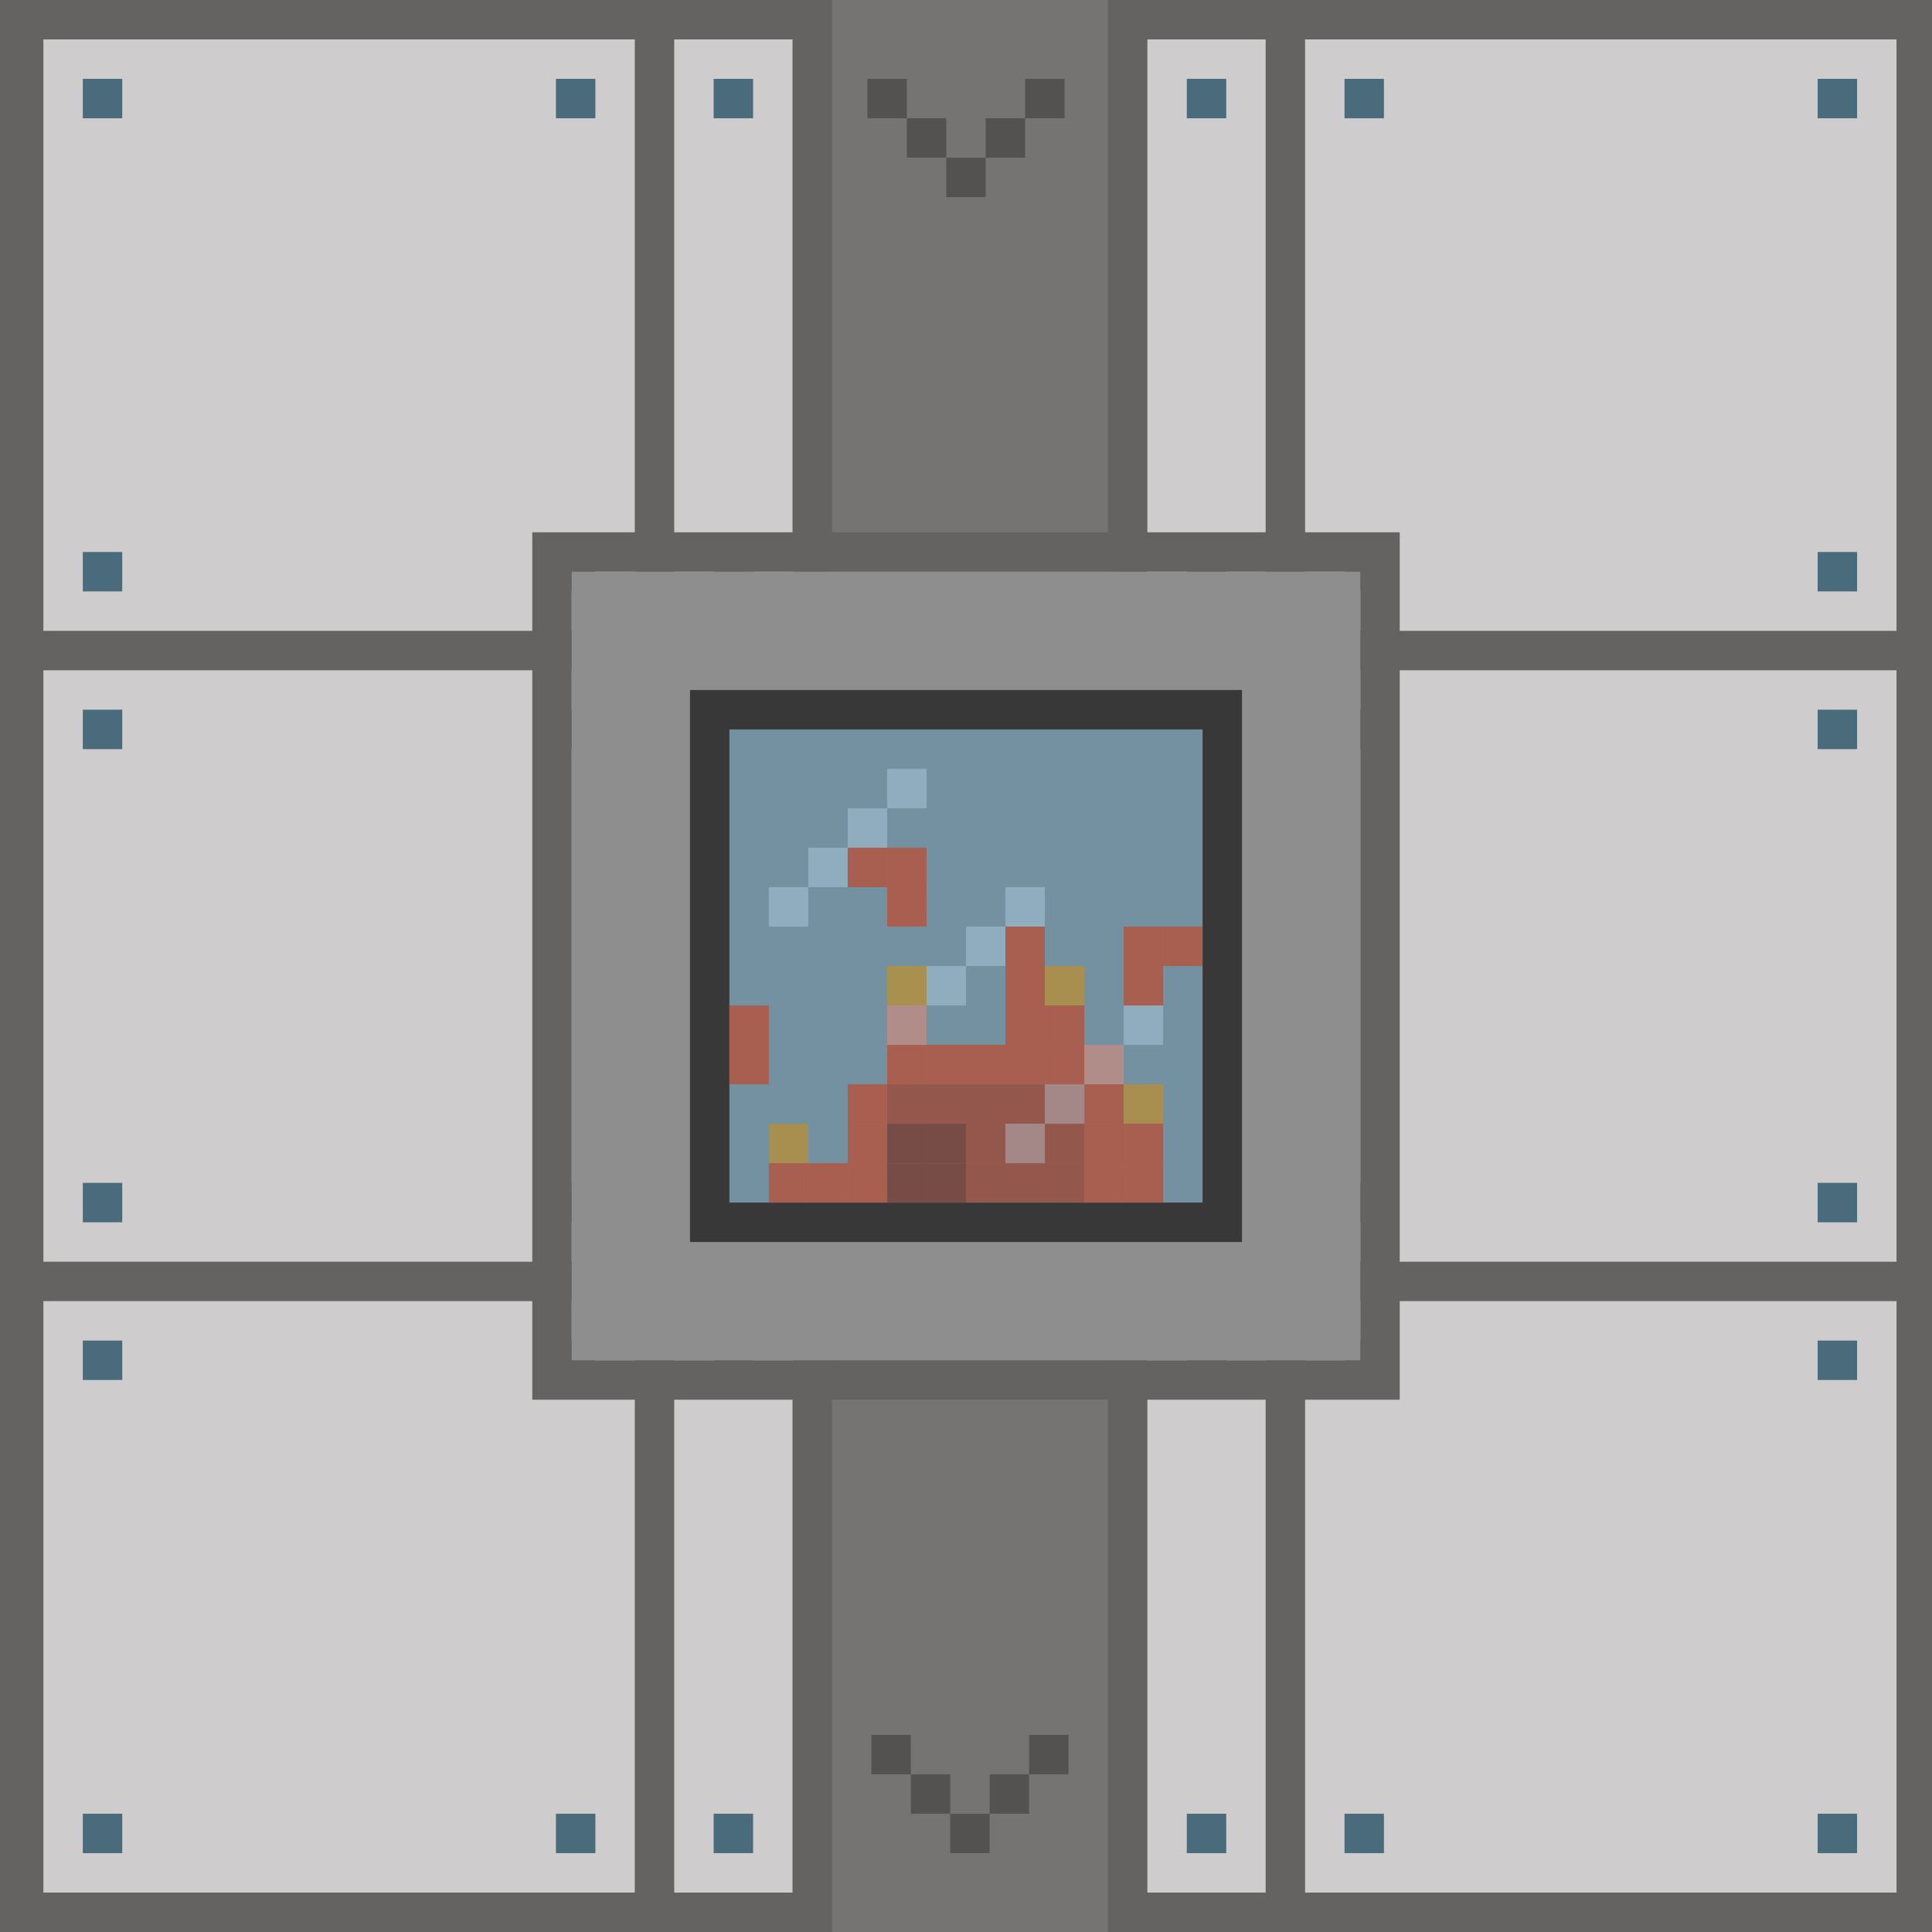 <svg viewBox="0 0 490 490" fill="none" xmlns="http://www.w3.org/2000/svg">
    <rect width="490" height="490" fill="#656361" />
    <rect x="11" y="10" width="150" height="150" fill="#CECCCC" />
    <rect x="171" y="10" width="150" height="150" fill="#CECCCC" />
    <rect x="331" y="10" width="150" height="150" fill="#CECCCC" />
    <rect x="331" y="170" width="150" height="150" fill="#CECCCC" />
    <rect x="171" y="170" width="150" height="150" fill="#CECCCC" />
    <rect x="11" y="170" width="150" height="150" fill="#CECCCC" />
    <rect x="11" y="330" width="150" height="150" fill="#CECCCC" />
    <rect x="171" y="330" width="150" height="150" fill="#CECCCC" />
    <rect x="331" y="330" width="150" height="150" fill="#CECCCC" />
    <rect x="21" y="20" width="10" height="10" fill="#496B7B" />
    <rect x="141" y="20" width="10" height="10" fill="#496B7B" />
    <rect x="141" y="140" width="10" height="10" fill="#496B7B" />
    <rect x="21" y="140" width="10" height="10" fill="#496B7B" />
    <rect x="181" y="20" width="10" height="10" fill="#496B7B" />
    <rect x="301" y="20" width="10" height="10" fill="#496B7B" />
    <rect x="301" y="140" width="10" height="10" fill="#496B7B" />
    <rect x="181" y="140" width="10" height="10" fill="#496B7B" />
    <rect x="341" y="20" width="10" height="10" fill="#496B7B" />
    <rect x="461" y="20" width="10" height="10" fill="#496B7B" />
    <rect x="461" y="140" width="10" height="10" fill="#496B7B" />
    <rect x="461" y="180" width="10" height="10" fill="#496B7B" />
    <rect x="461" y="300" width="10" height="10" fill="#496B7B" />
    <rect x="341" y="300" width="10" height="10" fill="#496B7B" />
    <rect x="341" y="180" width="10" height="10" fill="#496B7B" />
    <rect x="301" y="180" width="10" height="10" fill="#496B7B" />
    <rect x="181" y="180" width="10" height="10" fill="#496B7B" />
    <rect x="181" y="300" width="10" height="10" fill="#496B7B" />
    <rect x="301" y="300" width="10" height="10" fill="#496B7B" />
    <rect x="141" y="300" width="10" height="10" fill="#496B7B" />
    <rect x="141" y="180" width="10" height="10" fill="#496B7B" />
    <rect x="21" y="180" width="10" height="10" fill="#496B7B" />
    <rect x="21" y="300" width="10" height="10" fill="#496B7B" />
    <rect x="21" y="340" width="10" height="10" fill="#496B7B" />
    <rect x="141" y="340" width="10" height="10" fill="#496B7B" />
    <rect x="141" y="460" width="10" height="10" fill="#496B7B" />
    <rect x="21" y="460" width="10" height="10" fill="#496B7B" />
    <rect x="181" y="340" width="10" height="10" fill="#496B7B" />
    <rect x="181" y="460" width="10" height="10" fill="#496B7B" />
    <rect x="301" y="460" width="10" height="10" fill="#496B7B" />
    <rect x="301" y="340" width="10" height="10" fill="#496B7B" />
    <rect x="341" y="340" width="10" height="10" fill="#496B7B" />
    <rect x="341" y="460" width="10" height="10" fill="#496B7B" />
    <rect x="461" y="460" width="10" height="10" fill="#496B7B" />
    <rect x="461" y="340" width="10" height="10" fill="#496B7B" />
    <rect x="341" y="140" width="10" height="10" fill="#496B7B" />
    <rect x="201" width="90" height="490" fill="#656361" />
    <rect x="211" width="70" height="490" fill="#767472" />
    <rect x="241" y="460" width="10" height="10" fill="#545250" />
    <rect x="251" y="450" width="10" height="10" fill="#545250" />
    <rect x="221" y="440" width="10" height="10" fill="#545250" />
    <rect x="231" y="450" width="10" height="10" fill="#545250" />
    <rect x="261" y="440" width="10" height="10" fill="#545250" />
    <rect x="230" y="30" width="10" height="10" fill="#545250" />
    <rect x="220" y="20" width="10" height="10" fill="#545250" />
    <rect x="260" y="20" width="10" height="10" fill="#545250" />
    <rect x="250" y="30" width="10" height="10" fill="#545250" />
    <rect x="240" y="40" width="10" height="10" fill="#545250" />
    <rect x="140" y="140" width="210" height="210" stroke="#656361" stroke-width="10" />
    <rect x="145" y="145" width="200" height="200" fill="#8E8E8E" />
    <rect x="180" y="180" width="130" height="130" stroke="#383838" stroke-width="10" />
    <rect x="195" y="285" width="10" height="10" fill="#D08C27" />
    <rect x="195" y="295" width="10" height="10" fill="#D05027" />
    <rect x="205" y="295" width="10" height="10" fill="#D05027" />
    <rect x="215" y="295" width="10" height="10" fill="#D05027" />
    <rect x="225" y="285" width="10" height="10" fill="#93381B" />
    <rect x="235" y="275" width="10" height="10" fill="#B54623" />
    <rect x="245" y="275" width="10" height="10" fill="#B54623" />
    <rect x="255" y="275" width="10" height="10" fill="#B54623" />
    <rect x="265" y="275" width="10" height="10" fill="#B54623" />
    <rect x="275" y="285" width="10" height="10" fill="#D05027" />
    <rect x="265" y="285" width="10" height="10" fill="#B54623" />
    <rect x="255" y="285" width="10" height="10" fill="#B54623" />
    <rect x="235" y="295" width="10" height="10" fill="#93381B" />
    <rect x="245" y="295" width="10" height="10" fill="#B54623" />
    <rect x="255" y="295" width="10" height="10" fill="#B54623" />
    <rect x="265" y="295" width="10" height="10" fill="#B54623" />
    <rect x="225" y="295" width="10" height="10" fill="#93381B" />
    <rect x="275" y="295" width="10" height="10" fill="#D05027" />
    <rect x="235" y="285" width="10" height="10" fill="#93381B" />
    <rect x="245" y="285" width="10" height="10" fill="#B54623" />
    <rect x="215" y="285" width="10" height="10" fill="#D05027" />
    <rect x="215" y="275" width="10" height="10" fill="#D05027" />
    <rect x="225" y="275" width="10" height="10" fill="#B54623" />
    <rect x="225" y="265" width="10" height="10" fill="#D05027" />
    <rect x="225" y="255" width="10" height="10" fill="#D05027" />
    <rect x="225" y="245" width="10" height="10" fill="#D08D27" />
    <rect x="235" y="265" width="10" height="10" fill="#D05027" />
    <rect x="245" y="265" width="10" height="10" fill="#D05027" />
    <rect x="255" y="265" width="10" height="10" fill="#D05027" />
    <rect x="255" y="245" width="10" height="10" fill="#D05027" />
    <rect x="255" y="235" width="10" height="10" fill="#D05027" />
    <rect x="255" y="255" width="10" height="10" fill="#D05027" />
    <rect x="265" y="245" width="10" height="10" fill="#D08C27" />
    <rect x="265" y="255" width="10" height="10" fill="#D05027" />
    <rect x="265" y="265" width="10" height="10" fill="#D05027" />
    <rect x="275" y="265" width="10" height="10" fill="#D05027" />
    <rect x="275" y="275" width="10" height="10" fill="#D05027" />
    <rect x="285" y="275" width="10" height="10" fill="#D08C27" />
    <rect x="285" y="285" width="10" height="10" fill="#D05027" />
    <rect x="285" y="295" width="10" height="10" fill="#D05027" />
    <rect x="285" y="245" width="10" height="10" fill="#D05027" />
    <rect x="285" y="235" width="10" height="10" fill="#D05027" />
    <rect x="295" y="235" width="10" height="10" fill="#D05027" />
    <rect x="185" y="265" width="10" height="10" fill="#D05027" />
    <rect x="185" y="255" width="10" height="10" fill="#D05027" />
    <rect x="225" y="225" width="10" height="10" fill="#D05027" />
    <rect x="225" y="215" width="10" height="10" fill="#D05027" />
    <rect x="215" y="215" width="10" height="10" fill="#D05027" />
    <rect x="185" y="185" width="120" height="120" fill="#0A9DF0" fill-opacity="0.2" />
    <path d="M235 195H225V205H215V215H205V225H195V235H205V225H215V215H225V205H235V195Z" fill="#BFE2F5" fill-opacity="0.35" />
    <path d="M295 255H285V265H275V275H265V285H255V295H265V285H275V275H285V265H295V255Z" fill="#BFE2F5" fill-opacity="0.35" />
    <path d="M265 225H255V235H245V245H235V255H225V265H235V255H245V245H255V235H265V225Z" fill="#BFE2F5" fill-opacity="0.35" />
</svg>
